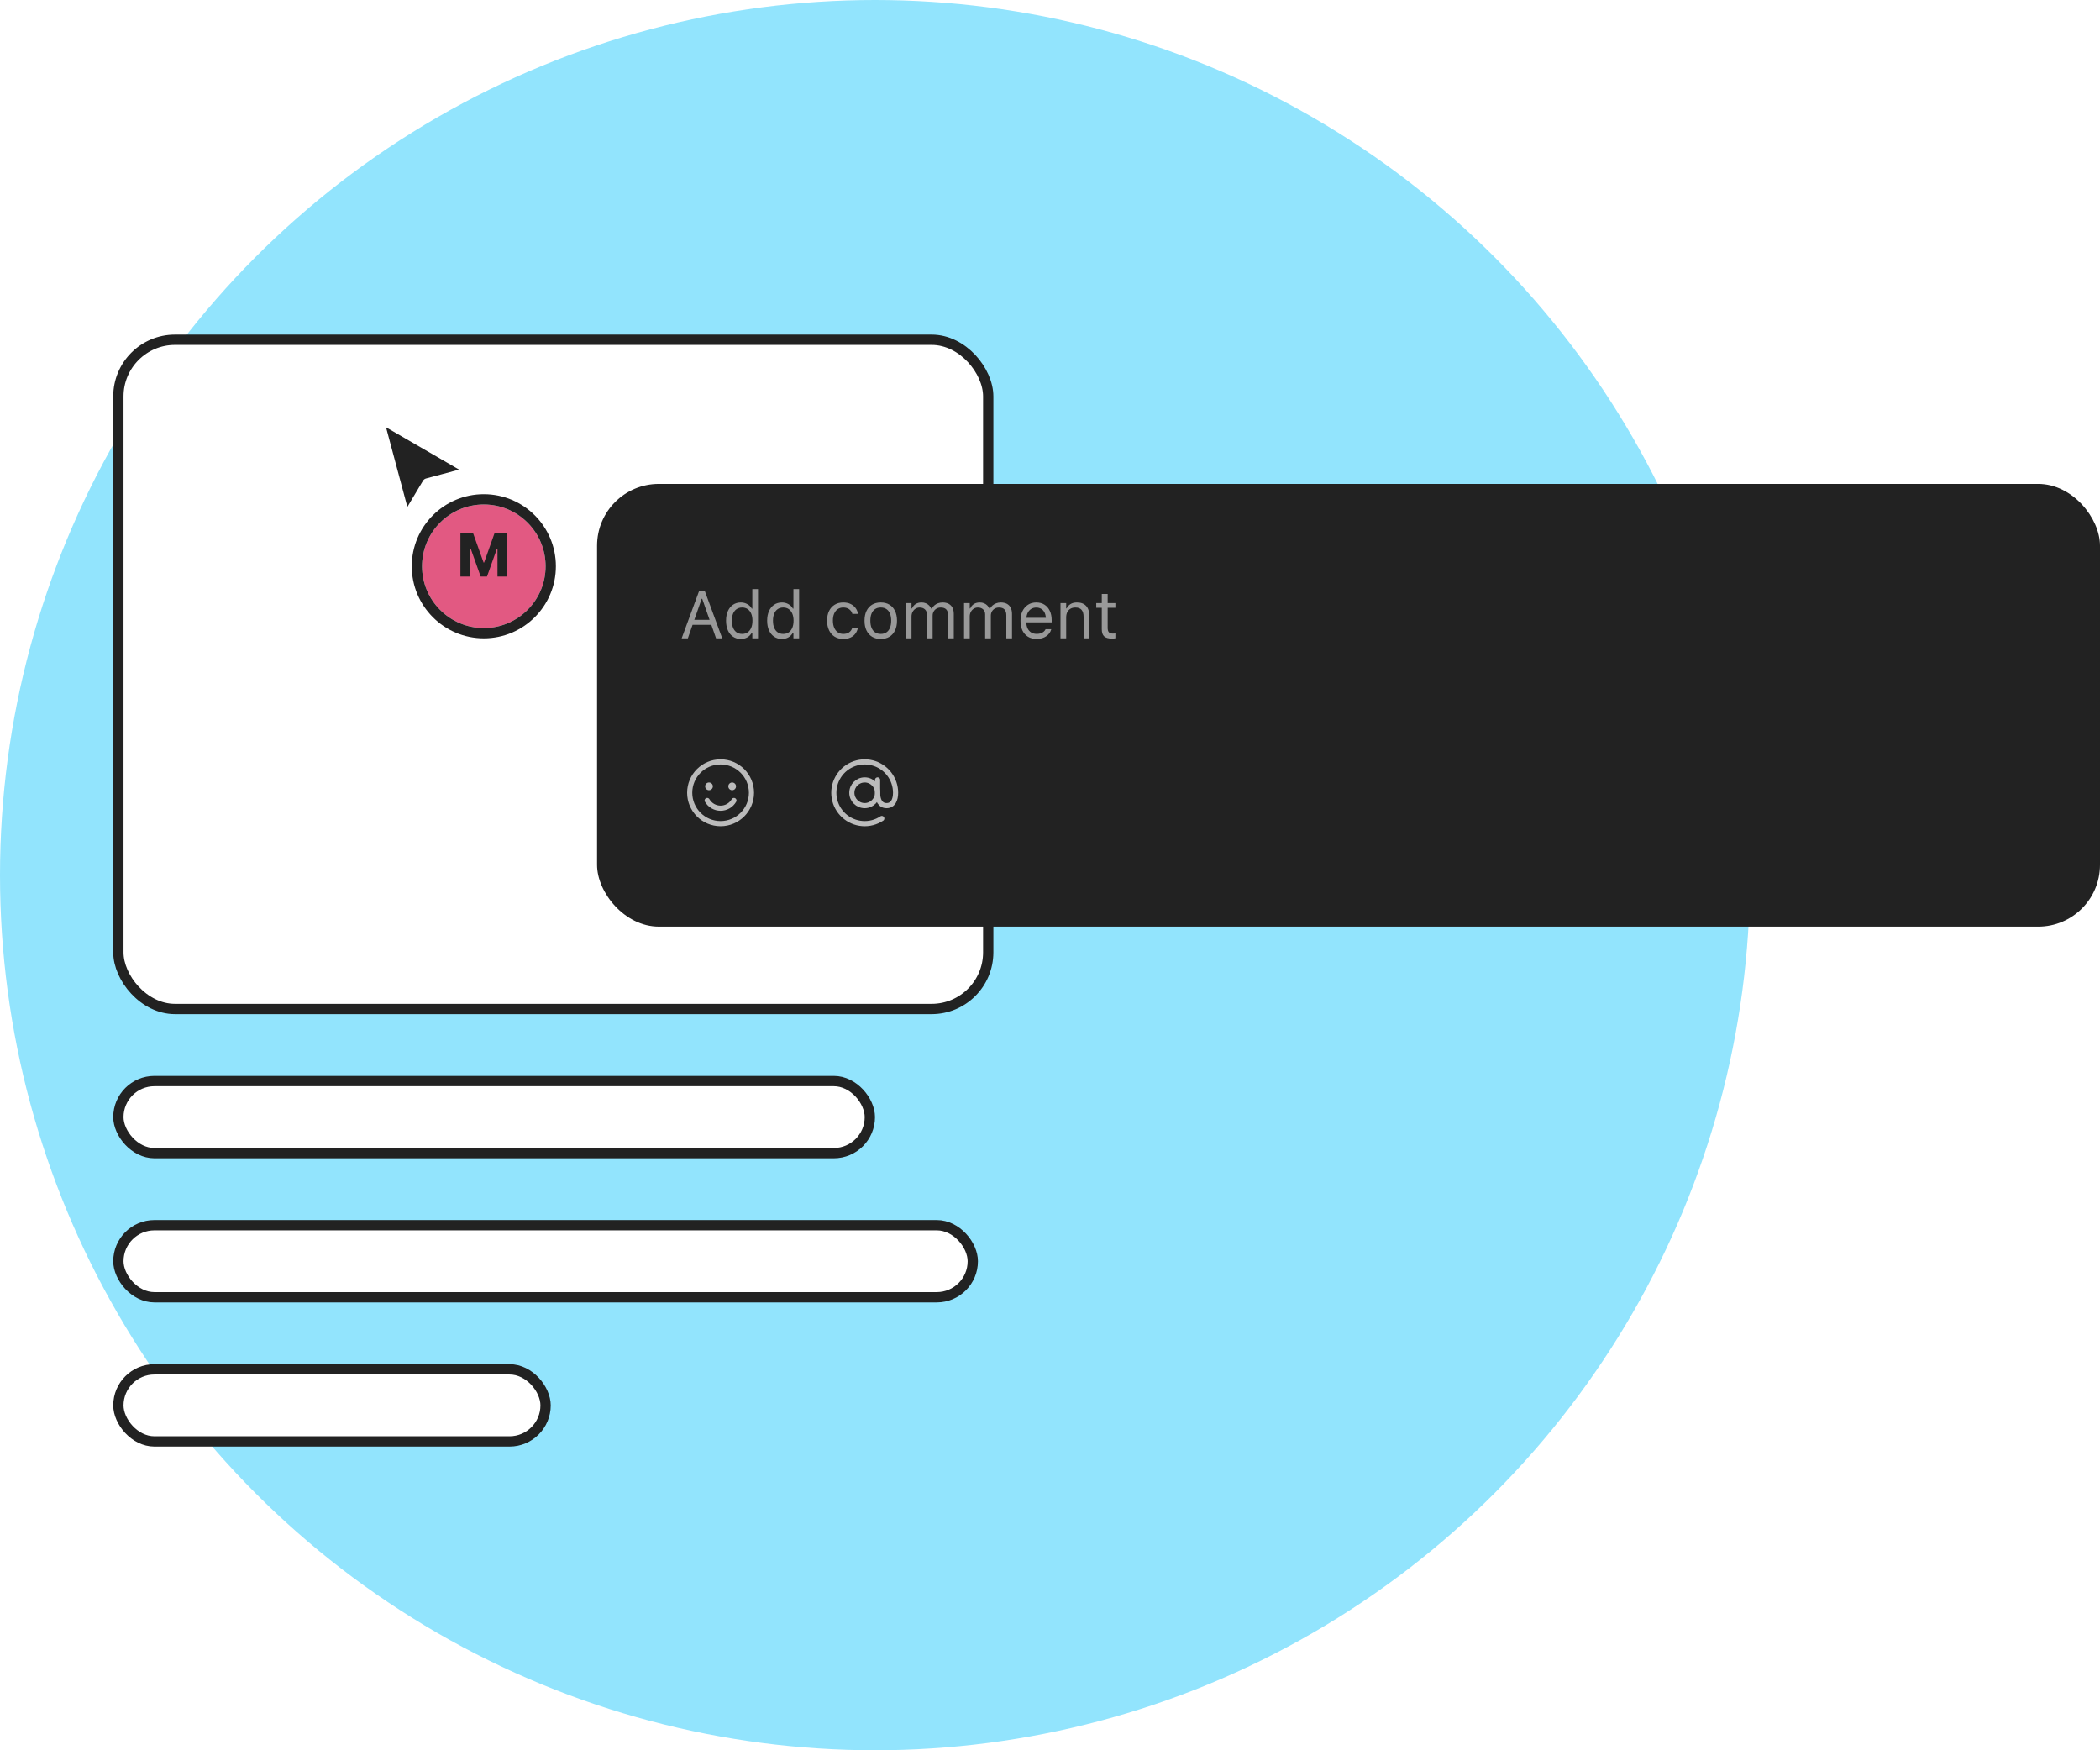 <svg width="408" height="340" viewBox="0 0 408 340" fill="none" xmlns="http://www.w3.org/2000/svg">
<circle cx="170" cy="170" r="170" fill="#92E4FD"/>
<rect x="23" y="66" width="169" height="130" rx="11" fill="white" stroke="#222222" stroke-width="2"/>
<rect x="23" y="210" width="146" height="14" rx="7" fill="white" stroke="#222222" stroke-width="2"/>
<rect x="23" y="238" width="166" height="14" rx="7" fill="white" stroke="#222222" stroke-width="2"/>
<rect x="23" y="266" width="83" height="14" rx="7" fill="white" stroke="#222222" stroke-width="2"/>
<rect x="116" y="94" width="292" height="86" rx="12" fill="#222222"/>
<rect width="260" height="18" transform="translate(132 110)" fill="#222222"/>
<path d="M132.438 124H133.638L136.329 116.319H136.691V114.84H135.815L132.438 124ZM133.968 121.378H138.817L138.462 120.407H134.323L133.968 121.378ZM139.122 124H140.322L136.945 114.84H136.431V116.319L139.122 124ZM143.934 124.121C144.412 124.121 144.835 124.015 145.203 123.803C145.571 123.587 145.859 123.289 146.066 122.908H146.168V124H147.272V114.44H146.168V118.236H146.066C145.88 117.872 145.595 117.583 145.209 117.367C144.829 117.147 144.403 117.037 143.934 117.037C143.354 117.037 142.848 117.183 142.417 117.475C141.989 117.767 141.657 118.177 141.42 118.706C141.183 119.235 141.064 119.857 141.064 120.572V120.585C141.064 121.296 141.183 121.918 141.42 122.451C141.657 122.98 141.991 123.391 142.423 123.683C142.854 123.975 143.358 124.121 143.934 124.121ZM144.188 123.143C143.773 123.143 143.415 123.042 143.115 122.838C142.819 122.631 142.59 122.337 142.429 121.956C142.273 121.571 142.194 121.114 142.194 120.585V120.572C142.194 120.039 142.273 119.582 142.429 119.201C142.59 118.82 142.819 118.528 143.115 118.325C143.415 118.118 143.773 118.014 144.188 118.014C144.602 118.014 144.96 118.118 145.26 118.325C145.561 118.533 145.791 118.827 145.952 119.208C146.113 119.588 146.193 120.043 146.193 120.572V120.585C146.193 121.11 146.113 121.565 145.952 121.95C145.791 122.331 145.561 122.625 145.26 122.832C144.96 123.039 144.602 123.143 144.188 123.143ZM151.919 124.121C152.397 124.121 152.82 124.015 153.188 123.803C153.557 123.587 153.844 123.289 154.052 122.908H154.153V124H155.258V114.44H154.153V118.236H154.052C153.866 117.872 153.58 117.583 153.195 117.367C152.814 117.147 152.389 117.037 151.919 117.037C151.339 117.037 150.833 117.183 150.402 117.475C149.974 117.767 149.642 118.177 149.405 118.706C149.168 119.235 149.05 119.857 149.05 120.572V120.585C149.05 121.296 149.168 121.918 149.405 122.451C149.642 122.98 149.977 123.391 150.408 123.683C150.84 123.975 151.343 124.121 151.919 124.121ZM152.173 123.143C151.758 123.143 151.401 123.042 151.1 122.838C150.804 122.631 150.575 122.337 150.415 121.956C150.258 121.571 150.18 121.114 150.18 120.585V120.572C150.18 120.039 150.258 119.582 150.415 119.201C150.575 118.82 150.804 118.528 151.1 118.325C151.401 118.118 151.758 118.014 152.173 118.014C152.588 118.014 152.945 118.118 153.246 118.325C153.546 118.533 153.777 118.827 153.938 119.208C154.098 119.588 154.179 120.043 154.179 120.572V120.585C154.179 121.11 154.098 121.565 153.938 121.95C153.777 122.331 153.546 122.625 153.246 122.832C152.945 123.039 152.588 123.143 152.173 123.143ZM163.833 124.121C164.384 124.121 164.853 124.03 165.243 123.848C165.632 123.666 165.945 123.416 166.182 123.099C166.419 122.777 166.584 122.411 166.677 122L166.69 121.931L165.598 121.937L165.585 121.975C165.458 122.356 165.249 122.646 164.957 122.845C164.665 123.044 164.288 123.143 163.827 123.143C163.421 123.143 163.068 123.037 162.767 122.826C162.467 122.614 162.234 122.316 162.069 121.931C161.904 121.541 161.821 121.084 161.821 120.56V120.547C161.821 120.031 161.902 119.584 162.062 119.208C162.228 118.827 162.46 118.533 162.761 118.325C163.061 118.118 163.417 118.014 163.827 118.014C164.318 118.014 164.714 118.133 165.014 118.37C165.315 118.607 165.507 118.894 165.592 119.233L165.598 119.252H166.696L166.69 119.214C166.622 118.808 166.468 118.442 166.227 118.116C165.985 117.786 165.664 117.523 165.262 117.329C164.86 117.134 164.382 117.037 163.827 117.037C163.188 117.037 162.634 117.183 162.164 117.475C161.694 117.762 161.33 118.169 161.072 118.693C160.818 119.218 160.691 119.836 160.691 120.547V120.56C160.691 121.283 160.82 121.912 161.079 122.445C161.337 122.978 161.701 123.391 162.17 123.683C162.64 123.975 163.194 124.121 163.833 124.121ZM171.121 124.121C171.772 124.121 172.333 123.979 172.803 123.695C173.272 123.408 173.634 122.999 173.888 122.47C174.146 121.941 174.275 121.313 174.275 120.585V120.572C174.275 119.84 174.146 119.21 173.888 118.681C173.634 118.152 173.272 117.745 172.803 117.462C172.333 117.178 171.772 117.037 171.121 117.037C170.473 117.037 169.912 117.178 169.438 117.462C168.969 117.745 168.605 118.152 168.347 118.681C168.093 119.21 167.966 119.84 167.966 120.572V120.585C167.966 121.313 168.093 121.941 168.347 122.47C168.605 122.999 168.969 123.408 169.438 123.695C169.912 123.979 170.473 124.121 171.121 124.121ZM171.121 123.143C170.689 123.143 170.323 123.042 170.022 122.838C169.722 122.635 169.491 122.343 169.331 121.962C169.174 121.582 169.096 121.122 169.096 120.585V120.572C169.096 120.031 169.174 119.569 169.331 119.188C169.491 118.808 169.722 118.518 170.022 118.319C170.323 118.116 170.689 118.014 171.121 118.014C171.552 118.014 171.918 118.116 172.219 118.319C172.519 118.518 172.748 118.808 172.904 119.188C173.065 119.569 173.146 120.031 173.146 120.572V120.585C173.146 121.122 173.065 121.582 172.904 121.962C172.748 122.343 172.519 122.635 172.219 122.838C171.918 123.042 171.552 123.143 171.121 123.143ZM175.989 124H177.094V119.76C177.094 119.438 177.161 119.146 177.297 118.884C177.437 118.617 177.625 118.406 177.862 118.249C178.103 118.092 178.372 118.014 178.668 118.014C179.1 118.014 179.444 118.137 179.703 118.382C179.961 118.624 180.09 118.947 180.09 119.354V124H181.194V119.601C181.194 119.309 181.26 119.045 181.391 118.808C181.522 118.566 181.706 118.374 181.943 118.23C182.18 118.086 182.458 118.014 182.775 118.014C183.257 118.014 183.615 118.141 183.848 118.395C184.085 118.645 184.203 119.021 184.203 119.525V124H185.308V119.271C185.308 118.793 185.223 118.389 185.054 118.059C184.884 117.724 184.637 117.47 184.311 117.297C183.989 117.123 183.596 117.037 183.13 117.037C182.817 117.037 182.523 117.087 182.248 117.189C181.977 117.286 181.738 117.426 181.531 117.608C181.323 117.786 181.158 117.995 181.036 118.236H180.934C180.828 117.999 180.687 117.792 180.509 117.614C180.331 117.432 180.119 117.291 179.874 117.189C179.629 117.087 179.351 117.037 179.042 117.037C178.594 117.037 178.211 117.138 177.894 117.341C177.58 117.544 177.348 117.83 177.195 118.198H177.094V117.157H175.989V124ZM187.301 124H188.405V119.76C188.405 119.438 188.473 119.146 188.608 118.884C188.748 118.617 188.936 118.406 189.173 118.249C189.415 118.092 189.683 118.014 189.979 118.014C190.411 118.014 190.756 118.137 191.014 118.382C191.272 118.624 191.401 118.947 191.401 119.354V124H192.506V119.601C192.506 119.309 192.571 119.045 192.703 118.808C192.834 118.566 193.018 118.374 193.255 118.23C193.492 118.086 193.769 118.014 194.086 118.014C194.569 118.014 194.926 118.141 195.159 118.395C195.396 118.645 195.515 119.021 195.515 119.525V124H196.619V119.271C196.619 118.793 196.535 118.389 196.365 118.059C196.196 117.724 195.948 117.47 195.623 117.297C195.301 117.123 194.907 117.037 194.442 117.037C194.129 117.037 193.835 117.087 193.56 117.189C193.289 117.286 193.05 117.426 192.842 117.608C192.635 117.786 192.47 117.995 192.347 118.236H192.246C192.14 117.999 191.998 117.792 191.82 117.614C191.643 117.432 191.431 117.291 191.186 117.189C190.94 117.087 190.663 117.037 190.354 117.037C189.905 117.037 189.522 117.138 189.205 117.341C188.892 117.544 188.659 117.83 188.507 118.198H188.405V117.157H187.301V124ZM201.405 124.121C201.807 124.121 202.169 124.07 202.491 123.968C202.817 123.862 203.098 123.723 203.335 123.549C203.572 123.372 203.764 123.175 203.913 122.959C204.065 122.739 204.171 122.513 204.23 122.28L204.243 122.229H203.138L203.113 122.286C203.054 122.422 202.95 122.555 202.802 122.686C202.654 122.817 202.465 122.925 202.237 123.01C202.008 123.094 201.74 123.137 201.431 123.137C201.016 123.137 200.656 123.046 200.352 122.864C200.047 122.678 199.812 122.413 199.647 122.07C199.482 121.723 199.399 121.306 199.399 120.82V120.382C199.399 119.87 199.484 119.438 199.653 119.087C199.823 118.736 200.051 118.471 200.339 118.293C200.631 118.111 200.961 118.021 201.329 118.021C201.697 118.021 202.023 118.107 202.307 118.281C202.59 118.45 202.812 118.708 202.973 119.055C203.134 119.402 203.214 119.844 203.214 120.382V120.82L203.76 120.014H198.841V120.896H204.325V120.464C204.325 119.783 204.205 119.186 203.963 118.674C203.726 118.158 203.384 117.756 202.935 117.468C202.491 117.181 201.958 117.037 201.335 117.037C200.718 117.037 200.178 117.187 199.717 117.487C199.256 117.788 198.898 118.205 198.644 118.738C198.394 119.271 198.27 119.891 198.27 120.598V120.604C198.27 121.319 198.394 121.941 198.644 122.47C198.898 122.995 199.258 123.401 199.723 123.689C200.193 123.977 200.754 124.121 201.405 124.121ZM206.039 124H207.144V119.95C207.144 119.548 207.215 119.203 207.359 118.916C207.507 118.628 207.715 118.406 207.981 118.249C208.248 118.092 208.563 118.014 208.927 118.014C209.473 118.014 209.875 118.164 210.133 118.465C210.396 118.761 210.527 119.218 210.527 119.836V124H211.631V119.569C211.631 118.757 211.424 118.133 211.009 117.697C210.599 117.257 210.008 117.037 209.238 117.037C208.735 117.037 208.32 117.138 207.994 117.341C207.668 117.54 207.419 117.822 207.245 118.186H207.144V117.157H206.039V124ZM216.062 124.051C216.172 124.051 216.28 124.044 216.386 124.032C216.492 124.019 216.597 124.004 216.703 123.987V123.048C216.602 123.056 216.515 123.063 216.443 123.067C216.375 123.071 216.293 123.073 216.195 123.073C215.84 123.073 215.586 122.986 215.434 122.813C215.281 122.635 215.205 122.345 215.205 121.943V118.071H216.703V117.157H215.205V115.386H214.062V117.157H212.983V118.071H214.062V122.223C214.062 122.874 214.219 123.342 214.532 123.625C214.85 123.909 215.36 124.051 216.062 124.051Z" fill="#999999"/>
<path d="M140 160C143.314 160 146 157.314 146 154C146 150.686 143.314 148 140 148C136.686 148 134 150.686 134 154C134 157.314 136.686 160 140 160Z" stroke="#BBBBBB" stroke-linecap="round" stroke-linejoin="round"/>
<path d="M137.75 153.5C138.164 153.5 138.5 153.164 138.5 152.75C138.5 152.336 138.164 152 137.75 152C137.336 152 137 152.336 137 152.75C137 153.164 137.336 153.5 137.75 153.5Z" fill="#BBBBBB"/>
<path d="M142.25 153.5C142.664 153.5 143 153.164 143 152.75C143 152.336 142.664 152 142.25 152C141.836 152 141.5 152.336 141.5 152.75C141.5 153.164 141.836 153.5 142.25 153.5Z" fill="#BBBBBB"/>
<path d="M142.596 155.5C142.332 155.956 141.954 156.335 141.498 156.598C141.041 156.862 140.524 157 139.997 157C139.47 157 138.953 156.862 138.497 156.598C138.041 156.335 137.662 155.956 137.398 155.5" stroke="#BBBBBB" stroke-linecap="round" stroke-linejoin="round"/>
<path d="M168 156.5C169.381 156.5 170.5 155.381 170.5 154C170.5 152.619 169.381 151.5 168 151.5C166.619 151.5 165.5 152.619 165.5 154C165.5 155.381 166.619 156.5 168 156.5Z" stroke="#BBBBBB" stroke-linecap="round" stroke-linejoin="round"/>
<path d="M171.319 159C170.205 159.739 168.876 160.086 167.543 159.984C166.21 159.882 164.949 159.337 163.961 158.437C162.972 157.537 162.312 156.333 162.086 155.015C161.86 153.697 162.081 152.342 162.713 151.164C163.345 149.986 164.352 149.052 165.575 148.512C166.798 147.972 168.166 147.855 169.463 148.181C170.759 148.507 171.91 149.256 172.732 150.31C173.554 151.365 174.001 152.663 174.001 154C174.001 155.381 173.501 156.5 172.251 156.5C171.001 156.5 170.501 155.381 170.501 154V151.5" stroke="#BBBBBB" stroke-linecap="round" stroke-linejoin="round"/>
<g filter="url(#filter0_d_300_7522)">
<circle cx="94" cy="108" r="12" fill="#E25982"/>
<circle cx="94" cy="108" r="13" stroke="#222222" stroke-width="2"/>
</g>
<path d="M89.453 112H91.346V106.621H92.406L90.455 103.779L93.385 112H94.615L97.545 103.779L95.594 106.621H96.654V112H98.547V103.545H96.092L94.059 109.275H93.953L91.902 103.545H89.453V112Z" fill="#222222"/>
<path d="M78.179 98.728C78.283 99.116 78.609 99.404 79.007 99.46C79.405 99.515 79.798 99.327 80.004 98.982L83.03 93.912L89.462 92.189C89.853 92.084 90.142 91.755 90.195 91.354C90.248 90.954 90.054 90.56 89.704 90.358L75.501 82.135C75.151 81.932 74.713 81.96 74.392 82.206C74.07 82.452 73.929 82.868 74.034 83.259L78.179 98.728Z" fill="#222222" stroke="white" stroke-width="2" stroke-linejoin="round"/>
<defs>
<filter id="filter0_d_300_7522" x="77" y="93" width="34" height="34" filterUnits="userSpaceOnUse" color-interpolation-filters="sRGB">
<feFlood flood-opacity="0" result="BackgroundImageFix"/>
<feColorMatrix in="SourceAlpha" type="matrix" values="0 0 0 0 0 0 0 0 0 0 0 0 0 0 0 0 0 0 127 0" result="hardAlpha"/>
<feOffset dy="2"/>
<feGaussianBlur stdDeviation="1.5"/>
<feComposite in2="hardAlpha" operator="out"/>
<feColorMatrix type="matrix" values="0 0 0 0 0 0 0 0 0 0 0 0 0 0 0 0 0 0 0.25 0"/>
<feBlend mode="normal" in2="BackgroundImageFix" result="effect1_dropShadow_300_7522"/>
<feBlend mode="normal" in="SourceGraphic" in2="effect1_dropShadow_300_7522" result="shape"/>
</filter>
</defs>
</svg>
